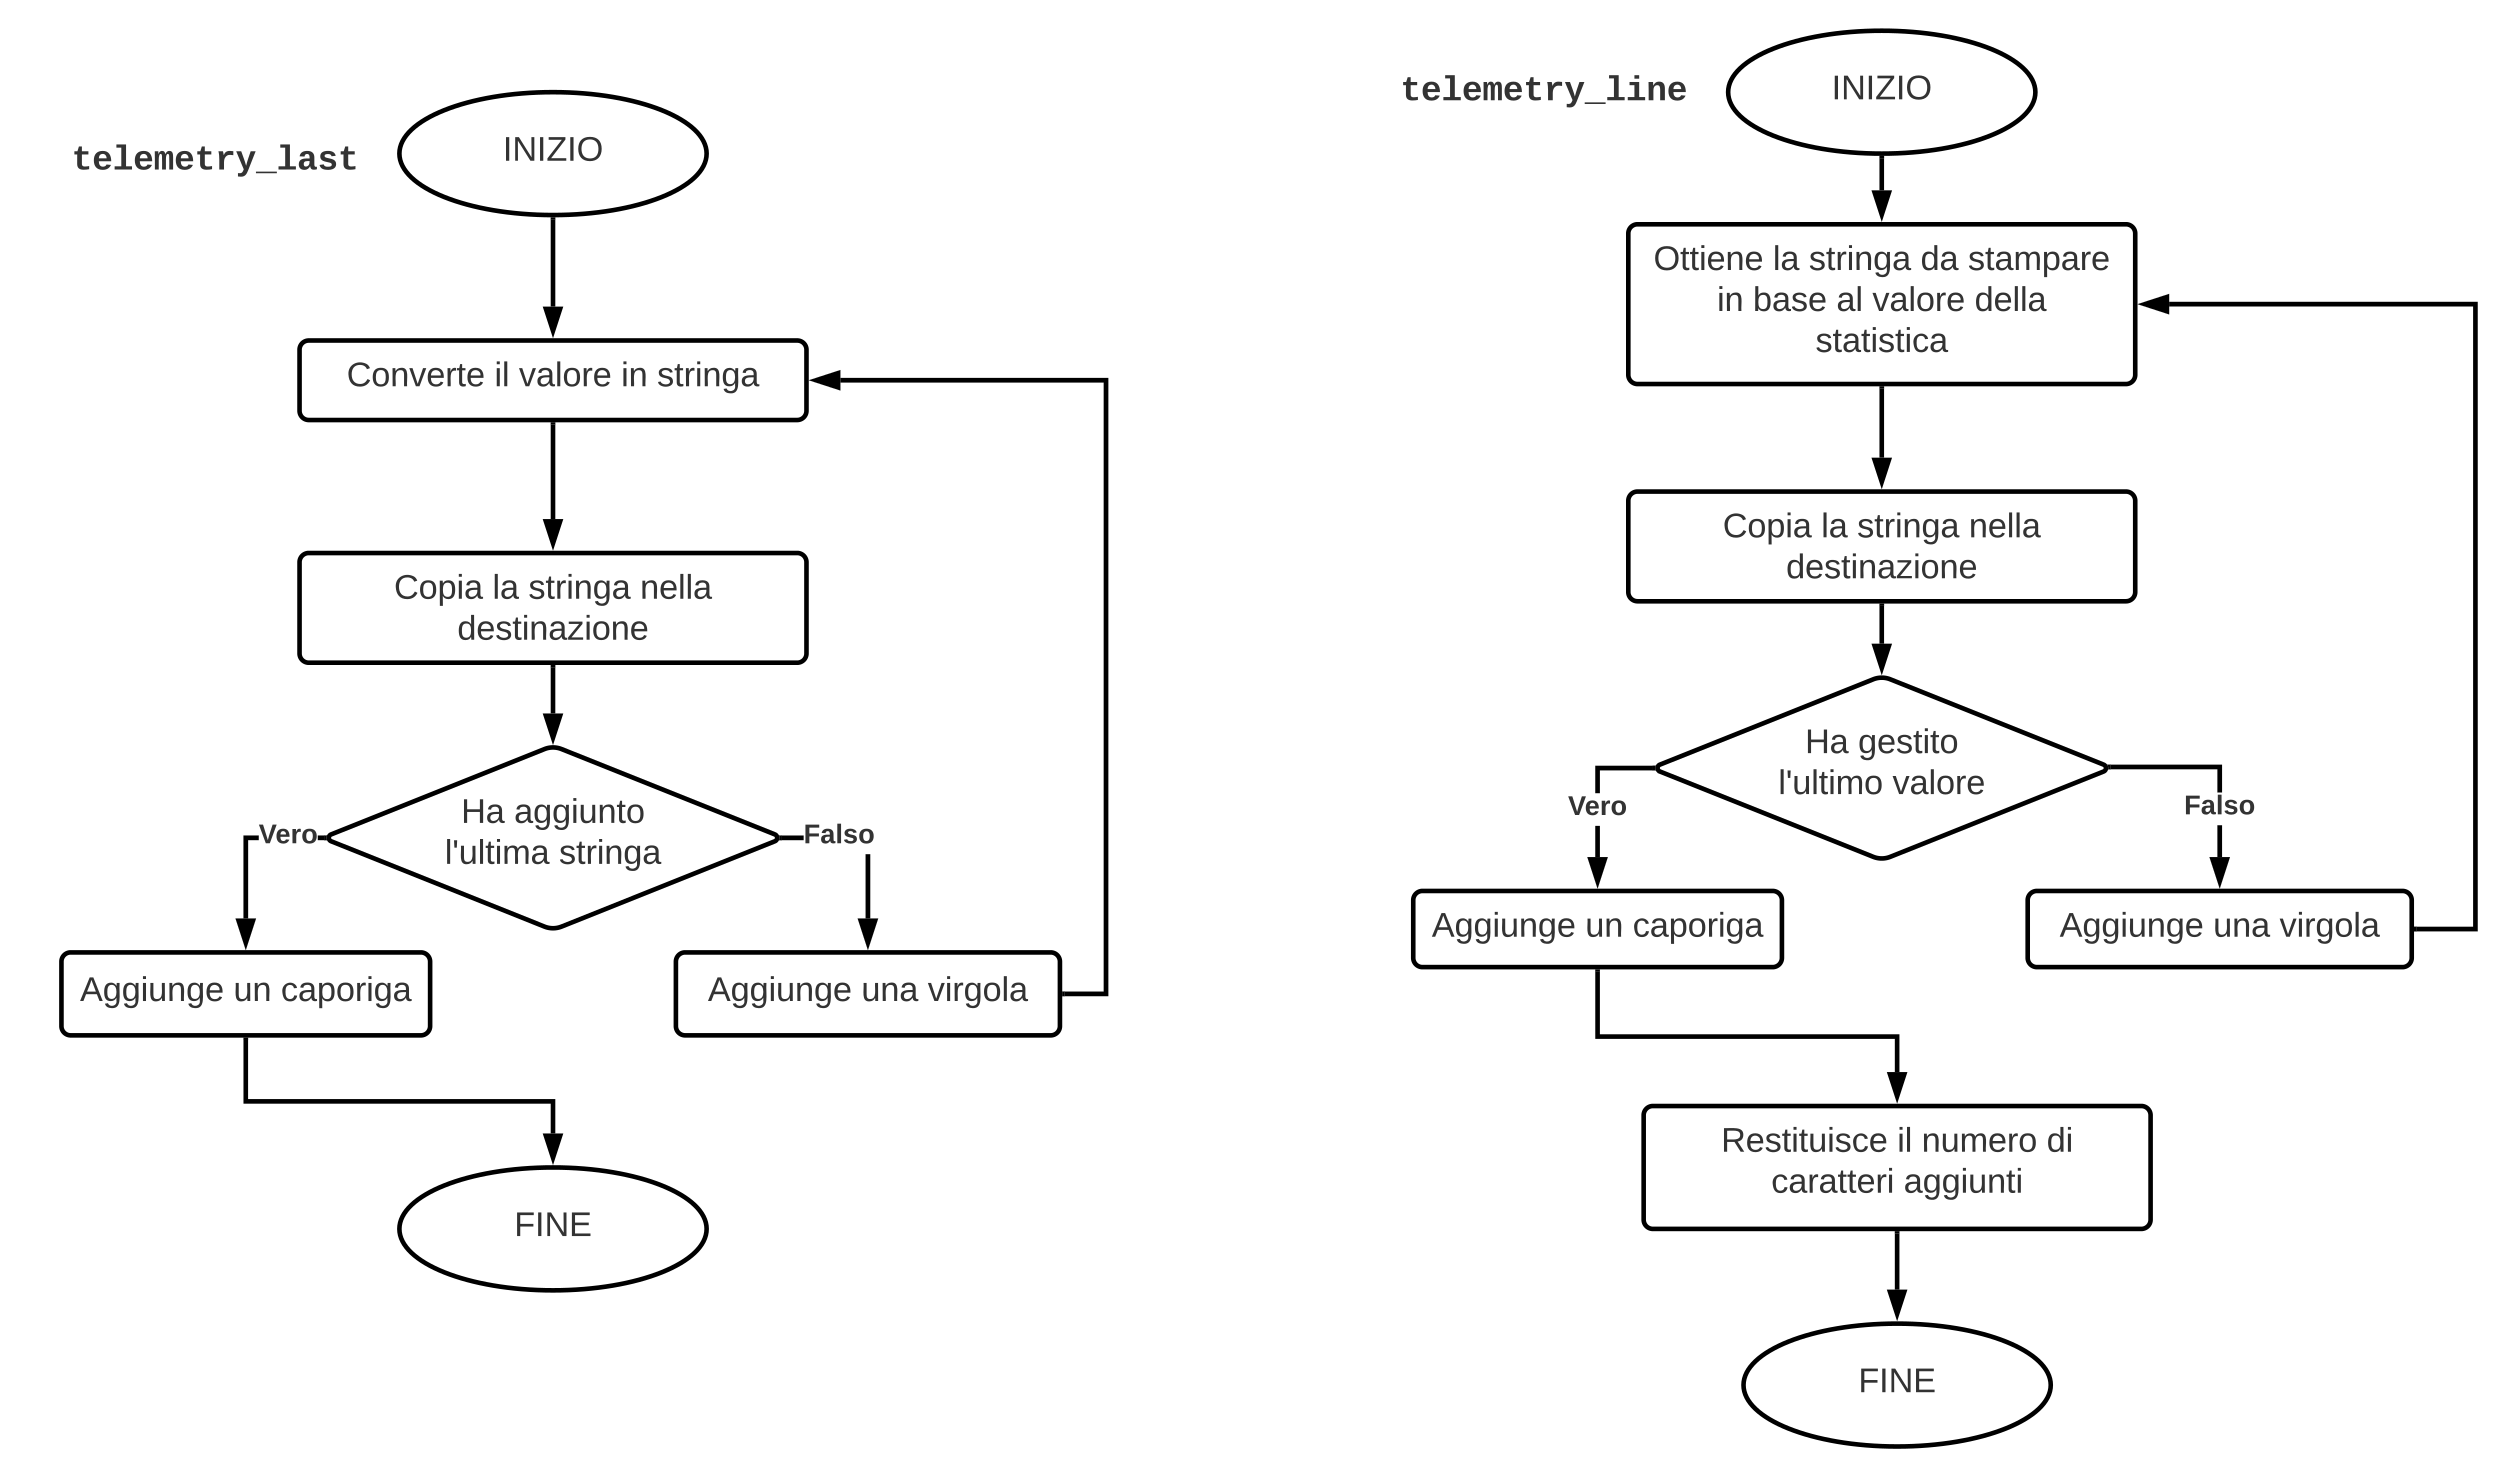 <svg xmlns="http://www.w3.org/2000/svg" xmlns:xlink="http://www.w3.org/1999/xlink" xmlns:lucid="lucid" width="1627.46" height="961.65"><g transform="translate(-140 -120)" lucid:page-tab-id="0_0"><path d="M0 0h1870.87v1322.83H0z" fill="#fff"/><path d="M1465 180c0 22.1-44.77 40-100 40s-100-17.9-100-40 44.77-40 100-40 100 17.9 100 40z" stroke="#000" stroke-width="3" fill="#fff"/><use xlink:href="#a" transform="matrix(1,0,0,1,1270,145) translate(62.351 39.653)"/><path d="M1200 272a6 6 0 0 1 6-6h318a6 6 0 0 1 6 6v92a6 6 0 0 1-6 6h-318a6 6 0 0 1-6-6z" stroke="#000" stroke-width="3" fill="#fff"/><use xlink:href="#b" transform="matrix(1,0,0,1,1212,278) translate(4.42 17.778)"/><use xlink:href="#c" transform="matrix(1,0,0,1,1212,278) translate(82.136 17.778)"/><use xlink:href="#d" transform="matrix(1,0,0,1,1212,278) translate(105.531 17.778)"/><use xlink:href="#e" transform="matrix(1,0,0,1,1212,278) translate(178.247 17.778)"/><use xlink:href="#f" transform="matrix(1,0,0,1,1212,278) translate(209.111 17.778)"/><use xlink:href="#g" transform="matrix(1,0,0,1,1212,278) translate(45.778 44.444)"/><use xlink:href="#h" transform="matrix(1,0,0,1,1212,278) translate(69.173 44.444)"/><use xlink:href="#i" transform="matrix(1,0,0,1,1212,278) translate(123.494 44.444)"/><use xlink:href="#j" transform="matrix(1,0,0,1,1212,278) translate(146.889 44.444)"/><use xlink:href="#k" transform="matrix(1,0,0,1,1212,278) translate(213.432 44.444)"/><use xlink:href="#l" transform="matrix(1,0,0,1,1212,278) translate(109.852 71.111)"/><path d="M1200 446a6 6 0 0 1 6-6h318a6 6 0 0 1 6 6v59.42a6 6 0 0 1-6 6h-318a6 6 0 0 1-6-6z" stroke="#000" stroke-width="3" fill="#fff"/><use xlink:href="#m" transform="matrix(1,0,0,1,1212,452) translate(49.512 17.778)"/><use xlink:href="#c" transform="matrix(1,0,0,1,1212,452) translate(113.586 17.778)"/><use xlink:href="#d" transform="matrix(1,0,0,1,1212,452) translate(136.981 17.778)"/><use xlink:href="#n" transform="matrix(1,0,0,1,1212,452) translate(209.698 17.778)"/><use xlink:href="#o" transform="matrix(1,0,0,1,1212,452) translate(90.716 44.444)"/><path d="M1359.43 562.23a15 15 0 0 1 11.14 0l138.86 55.54a2.4 2.4 0 0 1 0 4.46l-138.86 55.54a15 15 0 0 1-11.14 0l-138.86-55.54a2.4 2.4 0 0 1 0-4.46z" stroke="#000" stroke-width="3" fill="#fff"/><use xlink:href="#p" transform="matrix(1,0,0,1,1220,565) translate(95.067 45.278)"/><use xlink:href="#q" transform="matrix(1,0,0,1,1220,565) translate(129.573 45.278)"/><use xlink:href="#r" transform="matrix(1,0,0,1,1220,565) translate(77.659 71.944)"/><use xlink:href="#s" transform="matrix(1,0,0,1,1220,565) translate(151.98 71.944)"/><path d="M1365 243.92V223" stroke="#000" stroke-width="3" fill="none"/><path d="M1365 259.68l-4.64-14.26h9.28z" stroke="#000" stroke-width="3"/><path d="M1365 221.5l1.5-.02v1.56h-3v-1.58z" stroke="#000" stroke-width=".05"/><path d="M1365 417.92v-44.96" stroke="#000" stroke-width="3" fill="none"/><path d="M1365 433.68l-4.64-14.26h9.28z" stroke="#000" stroke-width="3"/><path d="M1366.5 373h-3v-1.54h3z" stroke="#000" stroke-width=".05"/><path d="M1365 539.03v-24.65" stroke="#000" stroke-width="3" fill="none"/><path d="M1365 554.8l-4.64-14.27h9.28z" stroke="#000" stroke-width="3"/><path d="M1366.5 514.42h-3v-1.54h3zM1586.5 677.92h-3v-20.7h3zm0-42.03h-3V620.8h-69.63v-3h72.63z" stroke="#000" stroke-width=".05"/><path d="M1585 693.68l-4.64-14.26h9.28z"/><path d="M1585 698.54l-6.7-20.62h13.4zm-2.57-17.62l2.57 7.9 2.57-7.9z" stroke="#000" stroke-width=".05"/><path d="M1513.9 620.82h-1.55l.1-.82-.1-.92-.34-.87-.25-.38h2.16z"/><path d="M1513.93 620.85h-1.6l.1-.85-.12-.92-.3-.86-.3-.42h2.23zm-2.13-3l.24.35.32.87.1.93-.08.8h1.5v-2.95z" stroke="#000" stroke-width=".05"/><use xlink:href="#t" transform="matrix(1,0,0,1,1561.84,635.888) translate(0 14.222)"/><path d="M1181.5 677.92h-3v-20.25h3zm34.55-56.42h-34.55v14.83h-3V618.5h37.55z" stroke="#000" stroke-width=".05"/><path d="M1180 693.68l-4.64-14.26h9.28z"/><path d="M1180 698.54l-6.7-20.62h13.4zm-2.57-17.62l2.57 7.9 2.57-7.9z" stroke="#000" stroke-width=".05"/><path d="M1217.66 619.08l-.1.92.1.92.22.58H1216v-3h1.88z"/><path d="M1217.7 619.08l-.12.92.1.92.23.6h-1.9v-3.04h1.9zm-1.66-.56v2.96h1.8l-.2-.55-.1-.93.1-.93.2-.55z" stroke="#000" stroke-width=".05"/><use xlink:href="#u" transform="matrix(1,0,0,1,1160.765,636.332) translate(0 14.222)"/><path d="M1460 706a6 6 0 0 1 6-6h238a6 6 0 0 1 6 6v37.58a6 6 0 0 1-6 6h-238a6 6 0 0 1-6-6z" stroke="#000" stroke-width="3" fill="#fff"/><use xlink:href="#v" transform="matrix(1,0,0,1,1472,712) translate(8.802 17.778)"/><use xlink:href="#w" transform="matrix(1,0,0,1,1472,712) translate(108.741 17.778)"/><use xlink:href="#x" transform="matrix(1,0,0,1,1472,712) translate(151.951 17.778)"/><path d="M1060 706a6 6 0 0 1 6-6h228a6 6 0 0 1 6 6v37.58a6 6 0 0 1-6 6h-228a6 6 0 0 1-6-6z" stroke="#000" stroke-width="3" fill="#fff"/><use xlink:href="#v" transform="matrix(1,0,0,1,1072,712) translate(0.068 17.778)"/><use xlink:href="#y" transform="matrix(1,0,0,1,1072,712) translate(100.006 17.778)"/><use xlink:href="#z" transform="matrix(1,0,0,1,1072,712) translate(130.87 17.778)"/><path d="M1375 817.92V794.8h-195v-42.25" stroke="#000" stroke-width="3" fill="none"/><path d="M1375 833.68l-4.64-14.26h9.28z" stroke="#000" stroke-width="3"/><path d="M1181.5 752.58h-3v-1.53h3z" stroke="#000" stroke-width=".05"/><path d="M1210 846a6 6 0 0 1 6-6h318a6 6 0 0 1 6 6v68a6 6 0 0 1-6 6h-318a6 6 0 0 1-6-6z" stroke="#000" stroke-width="3" fill="#fff"/><use xlink:href="#A" transform="matrix(1,0,0,1,1222,852) translate(38.432 17.778)"/><use xlink:href="#B" transform="matrix(1,0,0,1,1222,852) translate(153.062 17.778)"/><use xlink:href="#C" transform="matrix(1,0,0,1,1222,852) translate(168.988 17.778)"/><use xlink:href="#D" transform="matrix(1,0,0,1,1222,852) translate(250.346 17.778)"/><use xlink:href="#E" transform="matrix(1,0,0,1,1222,852) translate(71.056 44.444)"/><use xlink:href="#F" transform="matrix(1,0,0,1,1222,852) translate(157.29 44.444)"/><path d="M1375 959.53v-36.57" stroke="#000" stroke-width="3" fill="none"/><path d="M1375 975.3l-4.64-14.27h9.28z" stroke="#000" stroke-width="3"/><path d="M1376.5 923h-3v-1.54h3z" stroke="#000" stroke-width=".05"/><path d="M1475 1021.65c0 22.1-44.77 40-100 40s-100-17.9-100-40 44.77-40 100-40 100 17.9 100 40z" stroke="#000" stroke-width="3" fill="#fff"/><use xlink:href="#G" transform="matrix(1,0,0,1,1280,986.654) translate(69.758 39.653)"/><path d="M600 220c0 22.1-44.77 40-100 40s-100-17.9-100-40 44.77-40 100-40 100 17.9 100 40z" stroke="#000" stroke-width="3" fill="#fff"/><use xlink:href="#a" transform="matrix(1,0,0,1,405,185) translate(62.351 39.653)"/><path d="M335 347.67a6 6 0 0 1 6-6h318a6 6 0 0 1 6 6v39.75a6 6 0 0 1-6 6H341a6 6 0 0 1-6-6z" stroke="#000" stroke-width="3" fill="#fff"/><use xlink:href="#H" transform="matrix(1,0,0,1,347,353.667) translate(18.71 17.778)"/><use xlink:href="#B" transform="matrix(1,0,0,1,347,353.667) translate(114.883 17.778)"/><use xlink:href="#j" transform="matrix(1,0,0,1,347,353.667) translate(130.809 17.778)"/><use xlink:href="#g" transform="matrix(1,0,0,1,347,353.667) translate(197.352 17.778)"/><use xlink:href="#I" transform="matrix(1,0,0,1,347,353.667) translate(220.747 17.778)"/><path d="M335 486a6 6 0 0 1 6-6h318a6 6 0 0 1 6 6v59.42a6 6 0 0 1-6 6H341a6 6 0 0 1-6-6z" stroke="#000" stroke-width="3" fill="#fff"/><use xlink:href="#m" transform="matrix(1,0,0,1,347,492) translate(49.512 17.778)"/><use xlink:href="#c" transform="matrix(1,0,0,1,347,492) translate(113.586 17.778)"/><use xlink:href="#d" transform="matrix(1,0,0,1,347,492) translate(136.981 17.778)"/><use xlink:href="#n" transform="matrix(1,0,0,1,347,492) translate(209.698 17.778)"/><use xlink:href="#o" transform="matrix(1,0,0,1,347,492) translate(90.716 44.444)"/><path d="M494.43 607.65a15 15 0 0 1 11.14 0l138.86 55.54a2.4 2.4 0 0 1 0 4.45L505.57 723.2a15 15 0 0 1-11.14 0l-138.86-55.55a2.4 2.4 0 0 1 0-4.46z" stroke="#000" stroke-width="3" fill="#fff"/><use xlink:href="#p" transform="matrix(1,0,0,1,355,610.417) translate(85.19 45.278)"/><use xlink:href="#J" transform="matrix(1,0,0,1,355,610.417) translate(119.696 45.278)"/><use xlink:href="#K" transform="matrix(1,0,0,1,355,610.417) translate(74.573 71.944)"/><use xlink:href="#I" transform="matrix(1,0,0,1,355,610.417) translate(148.894 71.944)"/><path d="M500 319.58V263" stroke="#000" stroke-width="3" fill="none"/><path d="M500 335.35l-4.64-14.27h9.28z" stroke="#000" stroke-width="3"/><path d="M500 261.5l1.5-.02v1.56h-3v-1.58z" stroke="#000" stroke-width=".05"/><path d="M500 457.92v-61.54" stroke="#000" stroke-width="3" fill="none"/><path d="M500 473.68l-4.64-14.26h9.28z" stroke="#000" stroke-width="3"/><path d="M501.5 396.42h-3v-1.54h3z" stroke="#000" stroke-width=".05"/><path d="M500 584.45v-30.07" stroke="#000" stroke-width="3" fill="none"/><path d="M500 600.22l-4.64-14.27h9.28z" stroke="#000" stroke-width="3"/><path d="M501.5 554.42h-3v-1.54h3zM308.44 666.92h-6.94v51h-3v-54h9.94zm42.6 0h-4.13v-3h4.15z" stroke="#000" stroke-width=".05"/><path d="M300 733.68l-4.64-14.26h9.28z"/><path d="M300 738.54l-6.7-20.62h13.4zm-2.57-17.62l2.57 7.9 2.57-7.9z" stroke="#000" stroke-width=".05"/><path d="M352.66 664.5l-.1.92.1.92.22.58H351v-3h1.88z"/><path d="M352.7 664.5l-.12.92.1.9.23.62H351v-3.05h1.9zm-1.66-.56v2.95h1.8l-.2-.55-.1-.93.1-.93.2-.56z" stroke="#000" stroke-width=".05"/><g><use xlink:href="#u" transform="matrix(1,0,0,1,308.441,654.751) translate(0 14.222)"/></g><path d="M580 746a6 6 0 0 1 6-6h238a6 6 0 0 1 6 6v42a6 6 0 0 1-6 6H586a6 6 0 0 1-6-6z" stroke="#000" stroke-width="3" fill="#fff"/><g><use xlink:href="#v" transform="matrix(1,0,0,1,592,752) translate(8.802 19.653)"/><use xlink:href="#w" transform="matrix(1,0,0,1,592,752) translate(108.741 19.653)"/><use xlink:href="#x" transform="matrix(1,0,0,1,592,752) translate(151.951 19.653)"/></g><path d="M180 746a6 6 0 0 1 6-6h228a6 6 0 0 1 6 6v42a6 6 0 0 1-6 6H186a6 6 0 0 1-6-6z" stroke="#000" stroke-width="3" fill="#fff"/><g><use xlink:href="#v" transform="matrix(1,0,0,1,192,752) translate(0.068 19.653)"/><use xlink:href="#y" transform="matrix(1,0,0,1,192,752) translate(100.006 19.653)"/><use xlink:href="#z" transform="matrix(1,0,0,1,192,752) translate(130.87 19.653)"/></g><path d="M500 857.88v-20.9H300v-40.02" stroke="#000" stroke-width="3" fill="none"/><path d="M500 873.65l-4.64-14.27h9.28z" stroke="#000" stroke-width="3"/><path d="M301.5 797h-3v-1.54h3z" stroke="#000" stroke-width=".05"/><path d="M600 920c0 22.1-44.77 40-100 40s-100-17.9-100-40 44.77-40 100-40 100 17.9 100 40z" stroke="#000" stroke-width="3" fill="#fff"/><g><use xlink:href="#G" transform="matrix(1,0,0,1,405,885) translate(69.758 39.653)"/></g><path d="M706.5 717.92h-3v-41.84h3zm-57.55-51v-3h14.2v3z" stroke="#000" stroke-width=".05"/><path d="M649 666.92h-1.88l.22-.58.1-.92-.1-.92-.22-.58H649z"/><path d="M649 666.94h-1.9l.2-.6.12-.92-.1-.92-.23-.6h1.9zm-1.84-3l.2.55.1.92-.1.93-.2.54h1.8v-2.96z" stroke="#000" stroke-width=".05"/><path d="M705 733.68l-4.64-14.26h9.28z"/><path d="M705 738.54l-6.7-20.62h13.4zm-2.57-17.62l2.57 7.9 2.57-7.9z" stroke="#000" stroke-width=".05"/><g><use xlink:href="#t" transform="matrix(1,0,0,1,663.157,654.751) translate(0 14.222)"/></g><path d="M861.5 768.5h-28.54v-3h25.54V369.04H687.08v-3H861.5z" stroke="#000" stroke-width=".05"/><path d="M685.58 372.18l-14.26-4.64 14.26-4.63z"/><path d="M687.08 374.24l-20.62-6.7 20.62-6.7zm-10.9-6.7l7.9 2.57v-5.13z" stroke="#000" stroke-width=".05"/><path d="M833 768.5h-1.53v-3H833z"/><path d="M833.03 768.52h-1.6v-3.04h1.6zm-1.54-3v2.96h1.48v-2.96zM1752.96 726.3h-40v-3h37V319.5h-197.88v-3h200.88z" stroke="#000" stroke-width=".05"/><path d="M1550.58 322.64l-14.26-4.64 14.26-4.64z"/><path d="M1552.08 324.7l-20.62-6.7 20.62-6.7zm-10.9-6.7l7.9 2.57v-5.14z" stroke="#000" stroke-width=".05"/><path d="M1713 726.3h-1.53v-3h1.53z"/><path d="M1713.03 726.32h-1.6v-3.05h1.6zm-1.54-3v2.95h1.48v-2.95z" stroke="#000" stroke-width=".05"/><path d="M160 201.08a6 6 0 0 1 6-6h228a6 6 0 0 1 6 6v48a6 6 0 0 1-6 6H166a6 6 0 0 1-6-6z" stroke="#000" stroke-opacity="0" stroke-width="3" fill="#fff" fill-opacity="0"/><g><use xlink:href="#L" transform="matrix(1,0,0,1,165,200.084) translate(21.651 30.273)"/></g><path d="M1025 156a6 6 0 0 1 6-6h228a6 6 0 0 1 6 6v48a6 6 0 0 1-6 6h-228a6 6 0 0 1-6-6z" stroke="#000" stroke-opacity="0" stroke-width="3" fill="#fff" fill-opacity="0"/><g><use xlink:href="#M" transform="matrix(1,0,0,1,1030,155) translate(21.651 30.273)"/></g><defs><path fill="#333" d="M33 0v-248h34V0H33" id="N"/><path fill="#333" d="M190 0L58-211 59 0H30v-248h39L202-35l-2-213h31V0h-41" id="O"/><path fill="#333" d="M209 0H11v-25l151-195H24v-28h176v25L50-27h159V0" id="P"/><path fill="#333" d="M140-251c81 0 123 46 123 126C263-46 219 4 140 4 59 4 17-45 17-125s42-126 123-126zm0 227c63 0 89-41 89-101s-29-99-89-99c-61 0-89 39-89 99S79-25 140-24" id="Q"/><g id="a"><use transform="matrix(0.062,0,0,0.062,0,0)" xlink:href="#N"/><use transform="matrix(0.062,0,0,0.062,6.173,0)" xlink:href="#O"/><use transform="matrix(0.062,0,0,0.062,22.16,0)" xlink:href="#N"/><use transform="matrix(0.062,0,0,0.062,28.333,0)" xlink:href="#P"/><use transform="matrix(0.062,0,0,0.062,41.852,0)" xlink:href="#N"/><use transform="matrix(0.062,0,0,0.062,48.025,0)" xlink:href="#Q"/></g><path fill="#333" d="M59-47c-2 24 18 29 38 22v24C64 9 27 4 27-40v-127H5v-23h24l9-43h21v43h35v23H59v120" id="R"/><path fill="#333" d="M24-231v-30h32v30H24zM24 0v-190h32V0H24" id="S"/><path fill="#333" d="M100-194c63 0 86 42 84 106H49c0 40 14 67 53 68 26 1 43-12 49-29l28 8c-11 28-37 45-77 45C44 4 14-33 15-96c1-61 26-98 85-98zm52 81c6-60-76-77-97-28-3 7-6 17-6 28h103" id="T"/><path fill="#333" d="M117-194c89-4 53 116 60 194h-32v-121c0-31-8-49-39-48C34-167 62-67 57 0H25l-1-190h30c1 10-1 24 2 32 11-22 29-35 61-36" id="U"/><g id="b"><use transform="matrix(0.062,0,0,0.062,0,0)" xlink:href="#Q"/><use transform="matrix(0.062,0,0,0.062,17.284,0)" xlink:href="#R"/><use transform="matrix(0.062,0,0,0.062,23.457,0)" xlink:href="#R"/><use transform="matrix(0.062,0,0,0.062,29.63,0)" xlink:href="#S"/><use transform="matrix(0.062,0,0,0.062,34.506,0)" xlink:href="#T"/><use transform="matrix(0.062,0,0,0.062,46.852,0)" xlink:href="#U"/><use transform="matrix(0.062,0,0,0.062,59.198,0)" xlink:href="#T"/></g><path fill="#333" d="M24 0v-261h32V0H24" id="V"/><path fill="#333" d="M141-36C126-15 110 5 73 4 37 3 15-17 15-53c-1-64 63-63 125-63 3-35-9-54-41-54-24 1-41 7-42 31l-33-3c5-37 33-52 76-52 45 0 72 20 72 64v82c-1 20 7 32 28 27v20c-31 9-61-2-59-35zM48-53c0 20 12 33 32 33 41-3 63-29 60-74-43 2-92-5-92 41" id="W"/><g id="c"><use transform="matrix(0.062,0,0,0.062,0,0)" xlink:href="#V"/><use transform="matrix(0.062,0,0,0.062,4.877,0)" xlink:href="#W"/></g><path fill="#333" d="M135-143c-3-34-86-38-87 0 15 53 115 12 119 90S17 21 10-45l28-5c4 36 97 45 98 0-10-56-113-15-118-90-4-57 82-63 122-42 12 7 21 19 24 35" id="X"/><path fill="#333" d="M114-163C36-179 61-72 57 0H25l-1-190h30c1 12-1 29 2 39 6-27 23-49 58-41v29" id="Y"/><path fill="#333" d="M177-190C167-65 218 103 67 71c-23-6-38-20-44-43l32-5c15 47 100 32 89-28v-30C133-14 115 1 83 1 29 1 15-40 15-95c0-56 16-97 71-98 29-1 48 16 59 35 1-10 0-23 2-32h30zM94-22c36 0 50-32 50-73 0-42-14-75-50-75-39 0-46 34-46 75s6 73 46 73" id="Z"/><g id="d"><use transform="matrix(0.062,0,0,0.062,0,0)" xlink:href="#X"/><use transform="matrix(0.062,0,0,0.062,11.111,0)" xlink:href="#R"/><use transform="matrix(0.062,0,0,0.062,17.284,0)" xlink:href="#Y"/><use transform="matrix(0.062,0,0,0.062,24.63,0)" xlink:href="#S"/><use transform="matrix(0.062,0,0,0.062,29.506,0)" xlink:href="#U"/><use transform="matrix(0.062,0,0,0.062,41.852,0)" xlink:href="#Z"/><use transform="matrix(0.062,0,0,0.062,54.198,0)" xlink:href="#W"/></g><path fill="#333" d="M85-194c31 0 48 13 60 33l-1-100h32l1 261h-30c-2-10 0-23-3-31C134-8 116 4 85 4 32 4 16-35 15-94c0-66 23-100 70-100zm9 24c-40 0-46 34-46 75 0 40 6 74 45 74 42 0 51-32 51-76 0-42-9-74-50-73" id="aa"/><g id="e"><use transform="matrix(0.062,0,0,0.062,0,0)" xlink:href="#aa"/><use transform="matrix(0.062,0,0,0.062,12.346,0)" xlink:href="#W"/></g><path fill="#333" d="M210-169c-67 3-38 105-44 169h-31v-121c0-29-5-50-35-48C34-165 62-65 56 0H25l-1-190h30c1 10-1 24 2 32 10-44 99-50 107 0 11-21 27-35 58-36 85-2 47 119 55 194h-31v-121c0-29-5-49-35-48" id="ab"/><path fill="#333" d="M115-194c55 1 70 41 70 98S169 2 115 4C84 4 66-9 55-30l1 105H24l-1-265h31l2 30c10-21 28-34 59-34zm-8 174c40 0 45-34 45-75s-6-73-45-74c-42 0-51 32-51 76 0 43 10 73 51 73" id="ac"/><g id="f"><use transform="matrix(0.062,0,0,0.062,0,0)" xlink:href="#X"/><use transform="matrix(0.062,0,0,0.062,11.111,0)" xlink:href="#R"/><use transform="matrix(0.062,0,0,0.062,17.284,0)" xlink:href="#W"/><use transform="matrix(0.062,0,0,0.062,29.63,0)" xlink:href="#ab"/><use transform="matrix(0.062,0,0,0.062,48.086,0)" xlink:href="#ac"/><use transform="matrix(0.062,0,0,0.062,60.432,0)" xlink:href="#W"/><use transform="matrix(0.062,0,0,0.062,72.778,0)" xlink:href="#Y"/><use transform="matrix(0.062,0,0,0.062,80.123,0)" xlink:href="#T"/></g><g id="g"><use transform="matrix(0.062,0,0,0.062,0,0)" xlink:href="#S"/><use transform="matrix(0.062,0,0,0.062,4.877,0)" xlink:href="#U"/></g><path fill="#333" d="M115-194c53 0 69 39 70 98 0 66-23 100-70 100C84 3 66-7 56-30L54 0H23l1-261h32v101c10-23 28-34 59-34zm-8 174c40 0 45-34 45-75 0-40-5-75-45-74-42 0-51 32-51 76 0 43 10 73 51 73" id="ad"/><g id="h"><use transform="matrix(0.062,0,0,0.062,0,0)" xlink:href="#ad"/><use transform="matrix(0.062,0,0,0.062,12.346,0)" xlink:href="#W"/><use transform="matrix(0.062,0,0,0.062,24.691,0)" xlink:href="#X"/><use transform="matrix(0.062,0,0,0.062,35.802,0)" xlink:href="#T"/></g><g id="i"><use transform="matrix(0.062,0,0,0.062,0,0)" xlink:href="#W"/><use transform="matrix(0.062,0,0,0.062,12.346,0)" xlink:href="#V"/></g><path fill="#333" d="M108 0H70L1-190h34L89-25l56-165h34" id="ae"/><path fill="#333" d="M100-194c62-1 85 37 85 99 1 63-27 99-86 99S16-35 15-95c0-66 28-99 85-99zM99-20c44 1 53-31 53-75 0-43-8-75-51-75s-53 32-53 75 10 74 51 75" id="af"/><g id="j"><use transform="matrix(0.062,0,0,0.062,0,0)" xlink:href="#ae"/><use transform="matrix(0.062,0,0,0.062,11.111,0)" xlink:href="#W"/><use transform="matrix(0.062,0,0,0.062,23.457,0)" xlink:href="#V"/><use transform="matrix(0.062,0,0,0.062,28.333,0)" xlink:href="#af"/><use transform="matrix(0.062,0,0,0.062,40.679,0)" xlink:href="#Y"/><use transform="matrix(0.062,0,0,0.062,48.025,0)" xlink:href="#T"/></g><g id="k"><use transform="matrix(0.062,0,0,0.062,0,0)" xlink:href="#aa"/><use transform="matrix(0.062,0,0,0.062,12.346,0)" xlink:href="#T"/><use transform="matrix(0.062,0,0,0.062,24.691,0)" xlink:href="#V"/><use transform="matrix(0.062,0,0,0.062,29.568,0)" xlink:href="#V"/><use transform="matrix(0.062,0,0,0.062,34.444,0)" xlink:href="#W"/></g><path fill="#333" d="M96-169c-40 0-48 33-48 73s9 75 48 75c24 0 41-14 43-38l32 2c-6 37-31 61-74 61-59 0-76-41-82-99-10-93 101-131 147-64 4 7 5 14 7 22l-32 3c-4-21-16-35-41-35" id="ag"/><g id="l"><use transform="matrix(0.062,0,0,0.062,0,0)" xlink:href="#X"/><use transform="matrix(0.062,0,0,0.062,11.111,0)" xlink:href="#R"/><use transform="matrix(0.062,0,0,0.062,17.284,0)" xlink:href="#W"/><use transform="matrix(0.062,0,0,0.062,29.63,0)" xlink:href="#R"/><use transform="matrix(0.062,0,0,0.062,35.802,0)" xlink:href="#S"/><use transform="matrix(0.062,0,0,0.062,40.679,0)" xlink:href="#X"/><use transform="matrix(0.062,0,0,0.062,51.79,0)" xlink:href="#R"/><use transform="matrix(0.062,0,0,0.062,57.963,0)" xlink:href="#S"/><use transform="matrix(0.062,0,0,0.062,62.84,0)" xlink:href="#ag"/><use transform="matrix(0.062,0,0,0.062,73.951,0)" xlink:href="#W"/></g><path fill="#333" d="M212-179c-10-28-35-45-73-45-59 0-87 40-87 99 0 60 29 101 89 101 43 0 62-24 78-52l27 14C228-24 195 4 139 4 59 4 22-46 18-125c-6-104 99-153 187-111 19 9 31 26 39 46" id="ah"/><g id="m"><use transform="matrix(0.062,0,0,0.062,0,0)" xlink:href="#ah"/><use transform="matrix(0.062,0,0,0.062,15.988,0)" xlink:href="#af"/><use transform="matrix(0.062,0,0,0.062,28.333,0)" xlink:href="#ac"/><use transform="matrix(0.062,0,0,0.062,40.679,0)" xlink:href="#S"/><use transform="matrix(0.062,0,0,0.062,45.556,0)" xlink:href="#W"/></g><g id="n"><use transform="matrix(0.062,0,0,0.062,0,0)" xlink:href="#U"/><use transform="matrix(0.062,0,0,0.062,12.346,0)" xlink:href="#T"/><use transform="matrix(0.062,0,0,0.062,24.691,0)" xlink:href="#V"/><use transform="matrix(0.062,0,0,0.062,29.568,0)" xlink:href="#V"/><use transform="matrix(0.062,0,0,0.062,34.444,0)" xlink:href="#W"/></g><path fill="#333" d="M9 0v-24l116-142H16v-24h144v24L44-24h123V0H9" id="ai"/><g id="o"><use transform="matrix(0.062,0,0,0.062,0,0)" xlink:href="#aa"/><use transform="matrix(0.062,0,0,0.062,12.346,0)" xlink:href="#T"/><use transform="matrix(0.062,0,0,0.062,24.691,0)" xlink:href="#X"/><use transform="matrix(0.062,0,0,0.062,35.802,0)" xlink:href="#R"/><use transform="matrix(0.062,0,0,0.062,41.975,0)" xlink:href="#S"/><use transform="matrix(0.062,0,0,0.062,46.852,0)" xlink:href="#U"/><use transform="matrix(0.062,0,0,0.062,59.198,0)" xlink:href="#W"/><use transform="matrix(0.062,0,0,0.062,71.543,0)" xlink:href="#ai"/><use transform="matrix(0.062,0,0,0.062,82.654,0)" xlink:href="#S"/><use transform="matrix(0.062,0,0,0.062,87.531,0)" xlink:href="#af"/><use transform="matrix(0.062,0,0,0.062,99.877,0)" xlink:href="#U"/><use transform="matrix(0.062,0,0,0.062,112.222,0)" xlink:href="#T"/></g><path fill="#333" d="M197 0v-115H63V0H30v-248h33v105h134v-105h34V0h-34" id="aj"/><g id="p"><use transform="matrix(0.062,0,0,0.062,0,0)" xlink:href="#aj"/><use transform="matrix(0.062,0,0,0.062,15.988,0)" xlink:href="#W"/></g><g id="q"><use transform="matrix(0.062,0,0,0.062,0,0)" xlink:href="#Z"/><use transform="matrix(0.062,0,0,0.062,12.346,0)" xlink:href="#T"/><use transform="matrix(0.062,0,0,0.062,24.691,0)" xlink:href="#X"/><use transform="matrix(0.062,0,0,0.062,35.802,0)" xlink:href="#R"/><use transform="matrix(0.062,0,0,0.062,41.975,0)" xlink:href="#S"/><use transform="matrix(0.062,0,0,0.062,46.852,0)" xlink:href="#R"/><use transform="matrix(0.062,0,0,0.062,53.025,0)" xlink:href="#af"/></g><path fill="#333" d="M47-170H22l-4-78h33" id="ak"/><path fill="#333" d="M84 4C-5 8 30-112 23-190h32v120c0 31 7 50 39 49 72-2 45-101 50-169h31l1 190h-30c-1-10 1-25-2-33-11 22-28 36-60 37" id="al"/><g id="r"><use transform="matrix(0.062,0,0,0.062,0,0)" xlink:href="#V"/><use transform="matrix(0.062,0,0,0.062,4.877,0)" xlink:href="#ak"/><use transform="matrix(0.062,0,0,0.062,9.074,0)" xlink:href="#al"/><use transform="matrix(0.062,0,0,0.062,21.42,0)" xlink:href="#V"/><use transform="matrix(0.062,0,0,0.062,26.296,0)" xlink:href="#R"/><use transform="matrix(0.062,0,0,0.062,32.469,0)" xlink:href="#S"/><use transform="matrix(0.062,0,0,0.062,37.346,0)" xlink:href="#ab"/><use transform="matrix(0.062,0,0,0.062,55.802,0)" xlink:href="#af"/></g><g id="s"><use transform="matrix(0.062,0,0,0.062,0,0)" xlink:href="#ae"/><use transform="matrix(0.062,0,0,0.062,11.111,0)" xlink:href="#W"/><use transform="matrix(0.062,0,0,0.062,23.457,0)" xlink:href="#V"/><use transform="matrix(0.062,0,0,0.062,28.333,0)" xlink:href="#af"/><use transform="matrix(0.062,0,0,0.062,40.679,0)" xlink:href="#Y"/><use transform="matrix(0.062,0,0,0.062,48.025,0)" xlink:href="#T"/></g><path fill="#333" d="M76-208v77h127v40H76V0H24v-248h183v40H76" id="am"/><path fill="#333" d="M133-34C117-15 103 5 69 4 32 3 11-16 11-54c-1-60 55-63 116-61 1-26-3-47-28-47-18 1-26 9-28 27l-52-2c7-38 36-58 82-57s74 22 75 68l1 82c-1 14 12 18 25 15v27c-30 8-71 5-69-32zm-48 3c29 0 43-24 42-57-32 0-66-3-65 30 0 17 8 27 23 27" id="an"/><path fill="#333" d="M25 0v-261h50V0H25" id="ao"/><path fill="#333" d="M137-138c1-29-70-34-71-4 15 46 118 7 119 86 1 83-164 76-172 9l43-7c4 19 20 25 44 25 33 8 57-30 24-41C81-84 22-81 20-136c-2-80 154-74 161-7" id="ap"/><path fill="#333" d="M110-194c64 0 96 36 96 99 0 64-35 99-97 99-61 0-95-36-95-99 0-62 34-99 96-99zm-1 164c35 0 45-28 45-65 0-40-10-65-43-65-34 0-45 26-45 65 0 36 10 65 43 65" id="aq"/><g id="t"><use transform="matrix(0.049,0,0,0.049,0,0)" xlink:href="#am"/><use transform="matrix(0.049,0,0,0.049,10.815,0)" xlink:href="#an"/><use transform="matrix(0.049,0,0,0.049,20.691,0)" xlink:href="#ao"/><use transform="matrix(0.049,0,0,0.049,25.63,0)" xlink:href="#ap"/><use transform="matrix(0.049,0,0,0.049,35.506,0)" xlink:href="#aq"/></g><path fill="#333" d="M147 0H94L2-248h55l64 206c17-72 42-137 63-206h54" id="ar"/><path fill="#333" d="M185-48c-13 30-37 53-82 52C43 2 14-33 14-96s30-98 90-98c62 0 83 45 84 108H66c0 31 8 55 39 56 18 0 30-7 34-22zm-45-69c5-46-57-63-70-21-2 6-4 13-4 21h74" id="as"/><path fill="#333" d="M135-150c-39-12-60 13-60 57V0H25l-1-190h47c2 13-1 29 3 40 6-28 27-53 61-41v41" id="at"/><g id="u"><use transform="matrix(0.049,0,0,0.049,0,0)" xlink:href="#ar"/><use transform="matrix(0.049,0,0,0.049,10.864,0)" xlink:href="#as"/><use transform="matrix(0.049,0,0,0.049,20.741,0)" xlink:href="#at"/><use transform="matrix(0.049,0,0,0.049,27.654,0)" xlink:href="#aq"/></g><path fill="#333" d="M205 0l-28-72H64L36 0H1l101-248h38L239 0h-34zm-38-99l-47-123c-12 45-31 82-46 123h93" id="au"/><g id="v"><use transform="matrix(0.062,0,0,0.062,0,0)" xlink:href="#au"/><use transform="matrix(0.062,0,0,0.062,14.815,0)" xlink:href="#Z"/><use transform="matrix(0.062,0,0,0.062,27.16,0)" xlink:href="#Z"/><use transform="matrix(0.062,0,0,0.062,39.506,0)" xlink:href="#S"/><use transform="matrix(0.062,0,0,0.062,44.383,0)" xlink:href="#al"/><use transform="matrix(0.062,0,0,0.062,56.728,0)" xlink:href="#U"/><use transform="matrix(0.062,0,0,0.062,69.074,0)" xlink:href="#Z"/><use transform="matrix(0.062,0,0,0.062,81.42,0)" xlink:href="#T"/></g><g id="w"><use transform="matrix(0.062,0,0,0.062,0,0)" xlink:href="#al"/><use transform="matrix(0.062,0,0,0.062,12.346,0)" xlink:href="#U"/><use transform="matrix(0.062,0,0,0.062,24.691,0)" xlink:href="#W"/></g><g id="x"><use transform="matrix(0.062,0,0,0.062,0,0)" xlink:href="#ae"/><use transform="matrix(0.062,0,0,0.062,11.111,0)" xlink:href="#S"/><use transform="matrix(0.062,0,0,0.062,15.988,0)" xlink:href="#Y"/><use transform="matrix(0.062,0,0,0.062,23.333,0)" xlink:href="#Z"/><use transform="matrix(0.062,0,0,0.062,35.679,0)" xlink:href="#af"/><use transform="matrix(0.062,0,0,0.062,48.025,0)" xlink:href="#V"/><use transform="matrix(0.062,0,0,0.062,52.901,0)" xlink:href="#W"/></g><g id="y"><use transform="matrix(0.062,0,0,0.062,0,0)" xlink:href="#al"/><use transform="matrix(0.062,0,0,0.062,12.346,0)" xlink:href="#U"/></g><g id="z"><use transform="matrix(0.062,0,0,0.062,0,0)" xlink:href="#ag"/><use transform="matrix(0.062,0,0,0.062,11.111,0)" xlink:href="#W"/><use transform="matrix(0.062,0,0,0.062,23.457,0)" xlink:href="#ac"/><use transform="matrix(0.062,0,0,0.062,35.802,0)" xlink:href="#af"/><use transform="matrix(0.062,0,0,0.062,48.148,0)" xlink:href="#Y"/><use transform="matrix(0.062,0,0,0.062,55.494,0)" xlink:href="#S"/><use transform="matrix(0.062,0,0,0.062,60.37,0)" xlink:href="#Z"/><use transform="matrix(0.062,0,0,0.062,72.716,0)" xlink:href="#W"/></g><path fill="#333" d="M233-177c-1 41-23 64-60 70L243 0h-38l-65-103H63V0H30v-248c88 3 205-21 203 71zM63-129c60-2 137 13 137-47 0-61-80-42-137-45v92" id="av"/><g id="A"><use transform="matrix(0.062,0,0,0.062,0,0)" xlink:href="#av"/><use transform="matrix(0.062,0,0,0.062,15.988,0)" xlink:href="#T"/><use transform="matrix(0.062,0,0,0.062,28.333,0)" xlink:href="#X"/><use transform="matrix(0.062,0,0,0.062,39.444,0)" xlink:href="#R"/><use transform="matrix(0.062,0,0,0.062,45.617,0)" xlink:href="#S"/><use transform="matrix(0.062,0,0,0.062,50.494,0)" xlink:href="#R"/><use transform="matrix(0.062,0,0,0.062,56.667,0)" xlink:href="#al"/><use transform="matrix(0.062,0,0,0.062,69.012,0)" xlink:href="#S"/><use transform="matrix(0.062,0,0,0.062,73.889,0)" xlink:href="#X"/><use transform="matrix(0.062,0,0,0.062,85,0)" xlink:href="#ag"/><use transform="matrix(0.062,0,0,0.062,96.111,0)" xlink:href="#T"/></g><g id="B"><use transform="matrix(0.062,0,0,0.062,0,0)" xlink:href="#S"/><use transform="matrix(0.062,0,0,0.062,4.877,0)" xlink:href="#V"/></g><g id="C"><use transform="matrix(0.062,0,0,0.062,0,0)" xlink:href="#U"/><use transform="matrix(0.062,0,0,0.062,12.346,0)" xlink:href="#al"/><use transform="matrix(0.062,0,0,0.062,24.691,0)" xlink:href="#ab"/><use transform="matrix(0.062,0,0,0.062,43.148,0)" xlink:href="#T"/><use transform="matrix(0.062,0,0,0.062,55.494,0)" xlink:href="#Y"/><use transform="matrix(0.062,0,0,0.062,62.84,0)" xlink:href="#af"/></g><g id="D"><use transform="matrix(0.062,0,0,0.062,0,0)" xlink:href="#aa"/><use transform="matrix(0.062,0,0,0.062,12.346,0)" xlink:href="#S"/></g><g id="E"><use transform="matrix(0.062,0,0,0.062,0,0)" xlink:href="#ag"/><use transform="matrix(0.062,0,0,0.062,11.111,0)" xlink:href="#W"/><use transform="matrix(0.062,0,0,0.062,23.457,0)" xlink:href="#Y"/><use transform="matrix(0.062,0,0,0.062,30.802,0)" xlink:href="#W"/><use transform="matrix(0.062,0,0,0.062,43.148,0)" xlink:href="#R"/><use transform="matrix(0.062,0,0,0.062,49.321,0)" xlink:href="#R"/><use transform="matrix(0.062,0,0,0.062,55.494,0)" xlink:href="#T"/><use transform="matrix(0.062,0,0,0.062,67.84,0)" xlink:href="#Y"/><use transform="matrix(0.062,0,0,0.062,75.185,0)" xlink:href="#S"/></g><g id="F"><use transform="matrix(0.062,0,0,0.062,0,0)" xlink:href="#W"/><use transform="matrix(0.062,0,0,0.062,12.346,0)" xlink:href="#Z"/><use transform="matrix(0.062,0,0,0.062,24.691,0)" xlink:href="#Z"/><use transform="matrix(0.062,0,0,0.062,37.037,0)" xlink:href="#S"/><use transform="matrix(0.062,0,0,0.062,41.914,0)" xlink:href="#al"/><use transform="matrix(0.062,0,0,0.062,54.259,0)" xlink:href="#U"/><use transform="matrix(0.062,0,0,0.062,66.605,0)" xlink:href="#R"/><use transform="matrix(0.062,0,0,0.062,72.778,0)" xlink:href="#S"/></g><path fill="#333" d="M63-220v92h138v28H63V0H30v-248h175v28H63" id="aw"/><path fill="#333" d="M30 0v-248h187v28H63v79h144v27H63v87h162V0H30" id="ax"/><g id="G"><use transform="matrix(0.062,0,0,0.062,0,0)" xlink:href="#aw"/><use transform="matrix(0.062,0,0,0.062,13.519,0)" xlink:href="#N"/><use transform="matrix(0.062,0,0,0.062,19.691,0)" xlink:href="#O"/><use transform="matrix(0.062,0,0,0.062,35.679,0)" xlink:href="#ax"/></g><g id="H"><use transform="matrix(0.062,0,0,0.062,0,0)" xlink:href="#ah"/><use transform="matrix(0.062,0,0,0.062,15.988,0)" xlink:href="#af"/><use transform="matrix(0.062,0,0,0.062,28.333,0)" xlink:href="#U"/><use transform="matrix(0.062,0,0,0.062,40.679,0)" xlink:href="#ae"/><use transform="matrix(0.062,0,0,0.062,51.79,0)" xlink:href="#T"/><use transform="matrix(0.062,0,0,0.062,64.136,0)" xlink:href="#Y"/><use transform="matrix(0.062,0,0,0.062,71.481,0)" xlink:href="#R"/><use transform="matrix(0.062,0,0,0.062,77.654,0)" xlink:href="#T"/></g><g id="I"><use transform="matrix(0.062,0,0,0.062,0,0)" xlink:href="#X"/><use transform="matrix(0.062,0,0,0.062,11.111,0)" xlink:href="#R"/><use transform="matrix(0.062,0,0,0.062,17.284,0)" xlink:href="#Y"/><use transform="matrix(0.062,0,0,0.062,24.63,0)" xlink:href="#S"/><use transform="matrix(0.062,0,0,0.062,29.506,0)" xlink:href="#U"/><use transform="matrix(0.062,0,0,0.062,41.852,0)" xlink:href="#Z"/><use transform="matrix(0.062,0,0,0.062,54.198,0)" xlink:href="#W"/></g><g id="J"><use transform="matrix(0.062,0,0,0.062,0,0)" xlink:href="#W"/><use transform="matrix(0.062,0,0,0.062,12.346,0)" xlink:href="#Z"/><use transform="matrix(0.062,0,0,0.062,24.691,0)" xlink:href="#Z"/><use transform="matrix(0.062,0,0,0.062,37.037,0)" xlink:href="#S"/><use transform="matrix(0.062,0,0,0.062,41.914,0)" xlink:href="#al"/><use transform="matrix(0.062,0,0,0.062,54.259,0)" xlink:href="#U"/><use transform="matrix(0.062,0,0,0.062,66.605,0)" xlink:href="#R"/><use transform="matrix(0.062,0,0,0.062,72.778,0)" xlink:href="#af"/></g><g id="K"><use transform="matrix(0.062,0,0,0.062,0,0)" xlink:href="#V"/><use transform="matrix(0.062,0,0,0.062,4.877,0)" xlink:href="#ak"/><use transform="matrix(0.062,0,0,0.062,9.074,0)" xlink:href="#al"/><use transform="matrix(0.062,0,0,0.062,21.42,0)" xlink:href="#V"/><use transform="matrix(0.062,0,0,0.062,26.296,0)" xlink:href="#R"/><use transform="matrix(0.062,0,0,0.062,32.469,0)" xlink:href="#S"/><use transform="matrix(0.062,0,0,0.062,37.346,0)" xlink:href="#ab"/><use transform="matrix(0.062,0,0,0.062,55.802,0)" xlink:href="#W"/></g><path fill="#333" d="M711 13c-250 0-386-99-385-349l2-556H161v-190h181l88-282h176v282h385v190H606v530c-10 130 45 186 174 184 91-2 176-11 255-27v186C933-1 833 13 711 13" id="ay"/><path fill="#333" d="M1113-274C1038-96 884 20 626 20c-352 0-526-209-526-566 0-358 185-556 530-556 358 0 496 251 499 615H395c5 180 68 319 245 319 102 0 186-45 208-129zM857-663c-6-177-128-307-315-247-94 30-141 121-145 247h460" id="az"/><path fill="#333" d="M794-190h353V0H118v-190h395v-1104H223v-190h571v1294" id="aA"/><path fill="#333" d="M934-1102c199 0 220 177 220 381V0H926c-2-260 10-533-4-785-4-72-14-138-83-138-34 0-61 27-81 81s-29 134-29 241V0H501c-2-260 9-533-5-785-4-72-13-138-82-138-46 0-65 47-80 93-21 67-30 155-30 248V0H75c-3-360 6-732-6-1082h209c6 50 3 123 8 175 36-100 83-195 216-195 135 0 166 79 196 196 42-105 93-196 236-196" id="aB"/><path fill="#333" d="M875-1102c70 0 148 7 206 17v237c-110-17-267-37-359 15-123 69-192 207-192 395V0H250c-10-367 32-789-52-1082h271c19 69 36 149 46 228h4c52-151 151-250 356-248" id="aC"/><path fill="#333" d="M143 212c82 12 185 12 233-31 50-45 83-117 110-192L38-1082h297c100 284 211 557 291 861 72-305 176-578 270-861h294L742 57c-80 192-156 368-417 368-60 0-131-4-182-13V212" id="aD"/><path fill="#333" d="M-5 220v-96h1238v96H-5" id="aE"/><path fill="#333" d="M775-193C708-75 621 20 439 20 226 20 106-93 106-306c0-251 170-341 417-346l223-4c4-143-12-264-148-264-103 0-141 58-150 153l-293-14c37-219 194-321 455-321 263 0 418 130 417 390v392c1 84 5 161 89 160 21 0 42-2 62-6v152c-57 15-108 27-180 26-145 0-202-73-217-205h-6zm-256 17c168 0 234-139 227-325-166 4-347-25-347 173 0 94 33 152 120 152" id="aF"/><path fill="#333" d="M622-916c-112 2-200 14-200 111 0 90 89 101 168 121 234 58 514 77 514 368C1104-4 751 54 434 5 267-21 161-112 121-270l247-37c24 111 113 145 252 141 114-3 226-12 226-124 0-101-103-113-192-134-225-54-490-76-490-351 0-247 201-328 458-328 245 0 413 88 457 292l-249 26c-16-98-92-133-208-131" id="aG"/><g id="L"><use transform="matrix(0.011,0,0,0.011,0,0)" xlink:href="#ay"/><use transform="matrix(0.011,0,0,0.011,13.336,0)" xlink:href="#az"/><use transform="matrix(0.011,0,0,0.011,26.671,0)" xlink:href="#aA"/><use transform="matrix(0.011,0,0,0.011,40.007,0)" xlink:href="#az"/><use transform="matrix(0.011,0,0,0.011,53.342,0)" xlink:href="#aB"/><use transform="matrix(0.011,0,0,0.011,66.678,0)" xlink:href="#az"/><use transform="matrix(0.011,0,0,0.011,80.013,0)" xlink:href="#ay"/><use transform="matrix(0.011,0,0,0.011,93.349,0)" xlink:href="#aC"/><use transform="matrix(0.011,0,0,0.011,106.684,0)" xlink:href="#aD"/><use transform="matrix(0.011,0,0,0.011,120.02,0)" xlink:href="#aE"/><use transform="matrix(0.011,0,0,0.011,133.355,0)" xlink:href="#aA"/><use transform="matrix(0.011,0,0,0.011,146.691,0)" xlink:href="#aF"/><use transform="matrix(0.011,0,0,0.011,160.026,0)" xlink:href="#aG"/><use transform="matrix(0.011,0,0,0.011,173.362,0)" xlink:href="#ay"/></g><path fill="#333" d="M794-190h353V0H118v-190h395v-702H223v-190h571v892zM513-1277v-207h281v207H513" id="aH"/><path fill="#333" d="M768-1103c247 0 336 167 336 416V0H824v-619c-3-164-24-273-171-273-164 0-229 142-229 312V0H143c-4-359 9-736-8-1082h268c7 63 12 146 13 215h4c67-145 160-236 348-236" id="aI"/><g id="M"><use transform="matrix(0.011,0,0,0.011,0,0)" xlink:href="#ay"/><use transform="matrix(0.011,0,0,0.011,13.336,0)" xlink:href="#az"/><use transform="matrix(0.011,0,0,0.011,26.671,0)" xlink:href="#aA"/><use transform="matrix(0.011,0,0,0.011,40.007,0)" xlink:href="#az"/><use transform="matrix(0.011,0,0,0.011,53.342,0)" xlink:href="#aB"/><use transform="matrix(0.011,0,0,0.011,66.678,0)" xlink:href="#az"/><use transform="matrix(0.011,0,0,0.011,80.013,0)" xlink:href="#ay"/><use transform="matrix(0.011,0,0,0.011,93.349,0)" xlink:href="#aC"/><use transform="matrix(0.011,0,0,0.011,106.684,0)" xlink:href="#aD"/><use transform="matrix(0.011,0,0,0.011,120.02,0)" xlink:href="#aE"/><use transform="matrix(0.011,0,0,0.011,133.355,0)" xlink:href="#aA"/><use transform="matrix(0.011,0,0,0.011,146.691,0)" xlink:href="#aH"/><use transform="matrix(0.011,0,0,0.011,160.026,0)" xlink:href="#aI"/><use transform="matrix(0.011,0,0,0.011,173.362,0)" xlink:href="#az"/></g></defs></g></svg>